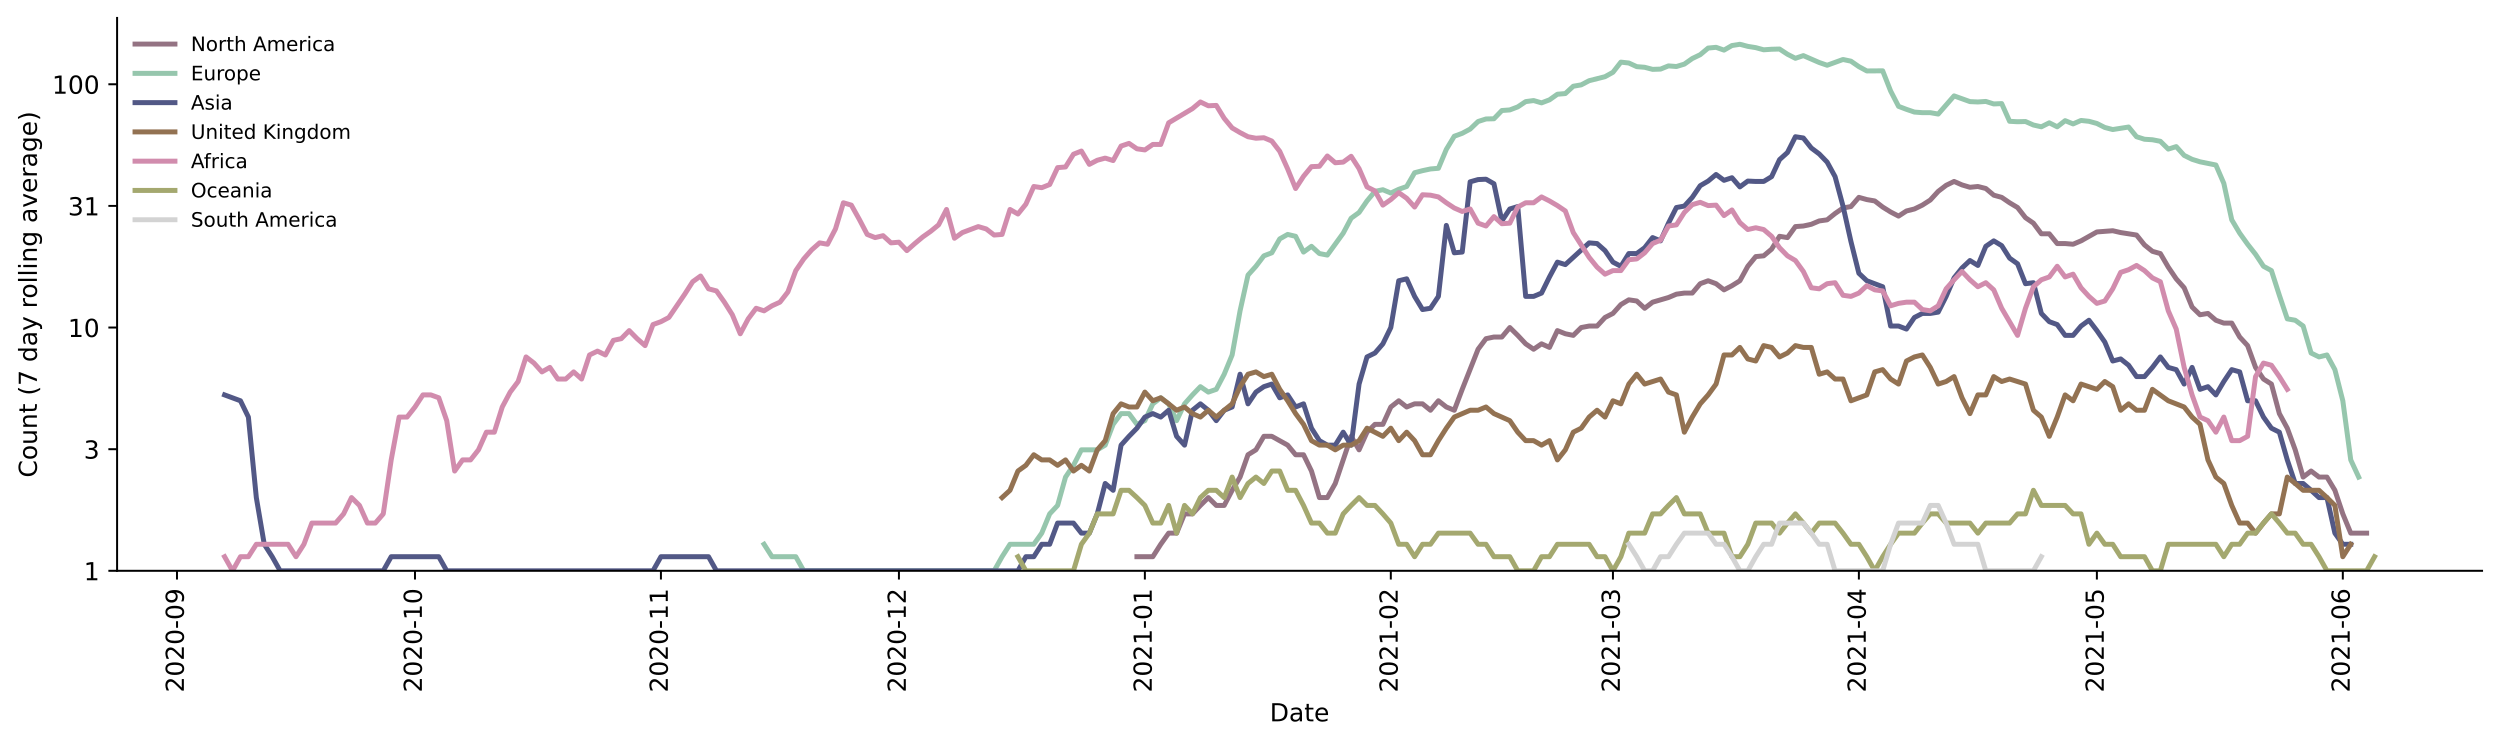 <?xml version="1.0" encoding="utf-8" standalone="no"?>
<!DOCTYPE svg PUBLIC "-//W3C//DTD SVG 1.1//EN"
  "http://www.w3.org/Graphics/SVG/1.1/DTD/svg11.dtd">
<!-- Created with matplotlib (https://matplotlib.org/) -->
<svg height="298.621pt" version="1.1" viewBox="0 0 1002.766 298.621" width="1002.766pt" xmlns="http://www.w3.org/2000/svg" xmlns:xlink="http://www.w3.org/1999/xlink">
 <defs>
  <style type="text/css">*{stroke-linecap:butt;stroke-linejoin:round;}</style>
 </defs>
 <g id="figure_1">
  <g id="patch_1">
   <path d="M 0 298.621 
L 1002.766 298.621 
L 1002.766 0 
L 0 0 
z
" style="fill:#ffffff;"/>
  </g>
  <g id="axes_1">
   <g id="patch_2">
    <path d="M 46.966 228.96 
L 995.566 228.96 
L 995.566 7.2 
L 46.966 7.2 
z
" style="fill:#ffffff;"/>
   </g>
   <g id="matplotlib.axis_1">
    <g id="xtick_1">
     <g id="line2d_1">
      <defs>
       <path d="M 0 0 
L 0 3.5 
" id="m58b256bfa3" style="stroke:#000000;stroke-width:0.8;"/>
      </defs>
      <g>
       <use style="stroke:#000000;stroke-width:0.8;" x="70.991" xlink:href="#m58b256bfa3" y="228.96"/>
      </g>
     </g>
     <g id="text_1">
      <!-- 2020-09 -->
      <g transform="translate(73.75 277.743)rotate(-90)scale(0.1 -0.1)">
       <defs>
        <path d="M 19.188 8.297 
L 53.609 8.297 
L 53.609 0 
L 7.328 0 
L 7.328 8.297 
Q 12.938 14.109 22.625 23.891 
Q 32.328 33.688 34.812 36.531 
Q 39.547 41.844 41.422 45.531 
Q 43.312 49.219 43.312 52.781 
Q 43.312 58.594 39.234 62.25 
Q 35.156 65.922 28.609 65.922 
Q 23.969 65.922 18.812 64.312 
Q 13.672 62.703 7.812 59.422 
L 7.812 69.391 
Q 13.766 71.781 18.938 73 
Q 24.125 74.219 28.422 74.219 
Q 39.75 74.219 46.484 68.547 
Q 53.219 62.891 53.219 53.422 
Q 53.219 48.922 51.531 44.891 
Q 49.859 40.875 45.406 35.406 
Q 44.188 33.984 37.641 27.219 
Q 31.109 20.453 19.188 8.297 
z
" id="DejaVuSans-50"/>
        <path d="M 31.781 66.406 
Q 24.172 66.406 20.328 58.906 
Q 16.5 51.422 16.5 36.375 
Q 16.5 21.391 20.328 13.891 
Q 24.172 6.391 31.781 6.391 
Q 39.453 6.391 43.281 13.891 
Q 47.125 21.391 47.125 36.375 
Q 47.125 51.422 43.281 58.906 
Q 39.453 66.406 31.781 66.406 
z
M 31.781 74.219 
Q 44.047 74.219 50.516 64.516 
Q 56.984 54.828 56.984 36.375 
Q 56.984 17.969 50.516 8.266 
Q 44.047 -1.422 31.781 -1.422 
Q 19.531 -1.422 13.062 8.266 
Q 6.594 17.969 6.594 36.375 
Q 6.594 54.828 13.062 64.516 
Q 19.531 74.219 31.781 74.219 
z
" id="DejaVuSans-48"/>
        <path d="M 4.891 31.391 
L 31.203 31.391 
L 31.203 23.391 
L 4.891 23.391 
z
" id="DejaVuSans-45"/>
        <path d="M 10.984 1.516 
L 10.984 10.5 
Q 14.703 8.734 18.5 7.812 
Q 22.312 6.891 25.984 6.891 
Q 35.75 6.891 40.891 13.453 
Q 46.047 20.016 46.781 33.406 
Q 43.953 29.203 39.594 26.953 
Q 35.25 24.703 29.984 24.703 
Q 19.047 24.703 12.672 31.312 
Q 6.297 37.938 6.297 49.422 
Q 6.297 60.641 12.938 67.422 
Q 19.578 74.219 30.609 74.219 
Q 43.266 74.219 49.922 64.516 
Q 56.594 54.828 56.594 36.375 
Q 56.594 19.141 48.406 8.859 
Q 40.234 -1.422 26.422 -1.422 
Q 22.703 -1.422 18.891 -0.688 
Q 15.094 0.047 10.984 1.516 
z
M 30.609 32.422 
Q 37.25 32.422 41.125 36.953 
Q 45.016 41.5 45.016 49.422 
Q 45.016 57.281 41.125 61.844 
Q 37.25 66.406 30.609 66.406 
Q 23.969 66.406 20.094 61.844 
Q 16.219 57.281 16.219 49.422 
Q 16.219 41.5 20.094 36.953 
Q 23.969 32.422 30.609 32.422 
z
" id="DejaVuSans-57"/>
       </defs>
       <use xlink:href="#DejaVuSans-50"/>
       <use x="63.623" xlink:href="#DejaVuSans-48"/>
       <use x="127.246" xlink:href="#DejaVuSans-50"/>
       <use x="190.869" xlink:href="#DejaVuSans-48"/>
       <use x="254.492" xlink:href="#DejaVuSans-45"/>
       <use x="290.576" xlink:href="#DejaVuSans-48"/>
       <use x="354.199" xlink:href="#DejaVuSans-57"/>
      </g>
     </g>
    </g>
    <g id="xtick_2">
     <g id="line2d_2">
      <g>
       <use style="stroke:#000000;stroke-width:0.8;" x="166.455" xlink:href="#m58b256bfa3" y="228.96"/>
      </g>
     </g>
     <g id="text_2">
      <!-- 2020-10 -->
      <g transform="translate(169.215 277.743)rotate(-90)scale(0.1 -0.1)">
       <defs>
        <path d="M 12.406 8.297 
L 28.516 8.297 
L 28.516 63.922 
L 10.984 60.406 
L 10.984 69.391 
L 28.422 72.906 
L 38.281 72.906 
L 38.281 8.297 
L 54.391 8.297 
L 54.391 0 
L 12.406 0 
z
" id="DejaVuSans-49"/>
       </defs>
       <use xlink:href="#DejaVuSans-50"/>
       <use x="63.623" xlink:href="#DejaVuSans-48"/>
       <use x="127.246" xlink:href="#DejaVuSans-50"/>
       <use x="190.869" xlink:href="#DejaVuSans-48"/>
       <use x="254.492" xlink:href="#DejaVuSans-45"/>
       <use x="290.576" xlink:href="#DejaVuSans-49"/>
       <use x="354.199" xlink:href="#DejaVuSans-48"/>
      </g>
     </g>
    </g>
    <g id="xtick_3">
     <g id="line2d_3">
      <g>
       <use style="stroke:#000000;stroke-width:0.8;" x="265.102" xlink:href="#m58b256bfa3" y="228.96"/>
      </g>
     </g>
     <g id="text_3">
      <!-- 2020-11 -->
      <g transform="translate(267.862 277.743)rotate(-90)scale(0.1 -0.1)">
       <use xlink:href="#DejaVuSans-50"/>
       <use x="63.623" xlink:href="#DejaVuSans-48"/>
       <use x="127.246" xlink:href="#DejaVuSans-50"/>
       <use x="190.869" xlink:href="#DejaVuSans-48"/>
       <use x="254.492" xlink:href="#DejaVuSans-45"/>
       <use x="290.576" xlink:href="#DejaVuSans-49"/>
       <use x="354.199" xlink:href="#DejaVuSans-49"/>
      </g>
     </g>
    </g>
    <g id="xtick_4">
     <g id="line2d_4">
      <g>
       <use style="stroke:#000000;stroke-width:0.8;" x="360.567" xlink:href="#m58b256bfa3" y="228.96"/>
      </g>
     </g>
     <g id="text_4">
      <!-- 2020-12 -->
      <g transform="translate(363.326 277.743)rotate(-90)scale(0.1 -0.1)">
       <use xlink:href="#DejaVuSans-50"/>
       <use x="63.623" xlink:href="#DejaVuSans-48"/>
       <use x="127.246" xlink:href="#DejaVuSans-50"/>
       <use x="190.869" xlink:href="#DejaVuSans-48"/>
       <use x="254.492" xlink:href="#DejaVuSans-45"/>
       <use x="290.576" xlink:href="#DejaVuSans-49"/>
       <use x="354.199" xlink:href="#DejaVuSans-50"/>
      </g>
     </g>
    </g>
    <g id="xtick_5">
     <g id="line2d_5">
      <g>
       <use style="stroke:#000000;stroke-width:0.8;" x="459.214" xlink:href="#m58b256bfa3" y="228.96"/>
      </g>
     </g>
     <g id="text_5">
      <!-- 2021-01 -->
      <g transform="translate(461.973 277.743)rotate(-90)scale(0.1 -0.1)">
       <use xlink:href="#DejaVuSans-50"/>
       <use x="63.623" xlink:href="#DejaVuSans-48"/>
       <use x="127.246" xlink:href="#DejaVuSans-50"/>
       <use x="190.869" xlink:href="#DejaVuSans-49"/>
       <use x="254.492" xlink:href="#DejaVuSans-45"/>
       <use x="290.576" xlink:href="#DejaVuSans-48"/>
       <use x="354.199" xlink:href="#DejaVuSans-49"/>
      </g>
     </g>
    </g>
    <g id="xtick_6">
     <g id="line2d_6">
      <g>
       <use style="stroke:#000000;stroke-width:0.8;" x="557.86" xlink:href="#m58b256bfa3" y="228.96"/>
      </g>
     </g>
     <g id="text_6">
      <!-- 2021-02 -->
      <g transform="translate(560.62 277.743)rotate(-90)scale(0.1 -0.1)">
       <use xlink:href="#DejaVuSans-50"/>
       <use x="63.623" xlink:href="#DejaVuSans-48"/>
       <use x="127.246" xlink:href="#DejaVuSans-50"/>
       <use x="190.869" xlink:href="#DejaVuSans-49"/>
       <use x="254.492" xlink:href="#DejaVuSans-45"/>
       <use x="290.576" xlink:href="#DejaVuSans-48"/>
       <use x="354.199" xlink:href="#DejaVuSans-50"/>
      </g>
     </g>
    </g>
    <g id="xtick_7">
     <g id="line2d_7">
      <g>
       <use style="stroke:#000000;stroke-width:0.8;" x="646.961" xlink:href="#m58b256bfa3" y="228.96"/>
      </g>
     </g>
     <g id="text_7">
      <!-- 2021-03 -->
      <g transform="translate(649.72 277.743)rotate(-90)scale(0.1 -0.1)">
       <defs>
        <path d="M 40.578 39.312 
Q 47.656 37.797 51.625 33 
Q 55.609 28.219 55.609 21.188 
Q 55.609 10.406 48.188 4.484 
Q 40.766 -1.422 27.094 -1.422 
Q 22.516 -1.422 17.656 -0.516 
Q 12.797 0.391 7.625 2.203 
L 7.625 11.719 
Q 11.719 9.328 16.594 8.109 
Q 21.484 6.891 26.812 6.891 
Q 36.078 6.891 40.938 10.547 
Q 45.797 14.203 45.797 21.188 
Q 45.797 27.641 41.281 31.266 
Q 36.766 34.906 28.719 34.906 
L 20.219 34.906 
L 20.219 43.016 
L 29.109 43.016 
Q 36.375 43.016 40.234 45.922 
Q 44.094 48.828 44.094 54.297 
Q 44.094 59.906 40.109 62.906 
Q 36.141 65.922 28.719 65.922 
Q 24.656 65.922 20.016 65.031 
Q 15.375 64.156 9.812 62.312 
L 9.812 71.094 
Q 15.438 72.656 20.344 73.438 
Q 25.25 74.219 29.594 74.219 
Q 40.828 74.219 47.359 69.109 
Q 53.906 64.016 53.906 55.328 
Q 53.906 49.266 50.438 45.094 
Q 46.969 40.922 40.578 39.312 
z
" id="DejaVuSans-51"/>
       </defs>
       <use xlink:href="#DejaVuSans-50"/>
       <use x="63.623" xlink:href="#DejaVuSans-48"/>
       <use x="127.246" xlink:href="#DejaVuSans-50"/>
       <use x="190.869" xlink:href="#DejaVuSans-49"/>
       <use x="254.492" xlink:href="#DejaVuSans-45"/>
       <use x="290.576" xlink:href="#DejaVuSans-48"/>
       <use x="354.199" xlink:href="#DejaVuSans-51"/>
      </g>
     </g>
    </g>
    <g id="xtick_8">
     <g id="line2d_8">
      <g>
       <use style="stroke:#000000;stroke-width:0.8;" x="745.607" xlink:href="#m58b256bfa3" y="228.96"/>
      </g>
     </g>
     <g id="text_8">
      <!-- 2021-04 -->
      <g transform="translate(748.367 277.743)rotate(-90)scale(0.1 -0.1)">
       <defs>
        <path d="M 37.797 64.312 
L 12.891 25.391 
L 37.797 25.391 
z
M 35.203 72.906 
L 47.609 72.906 
L 47.609 25.391 
L 58.016 25.391 
L 58.016 17.188 
L 47.609 17.188 
L 47.609 0 
L 37.797 0 
L 37.797 17.188 
L 4.891 17.188 
L 4.891 26.703 
z
" id="DejaVuSans-52"/>
       </defs>
       <use xlink:href="#DejaVuSans-50"/>
       <use x="63.623" xlink:href="#DejaVuSans-48"/>
       <use x="127.246" xlink:href="#DejaVuSans-50"/>
       <use x="190.869" xlink:href="#DejaVuSans-49"/>
       <use x="254.492" xlink:href="#DejaVuSans-45"/>
       <use x="290.576" xlink:href="#DejaVuSans-48"/>
       <use x="354.199" xlink:href="#DejaVuSans-52"/>
      </g>
     </g>
    </g>
    <g id="xtick_9">
     <g id="line2d_9">
      <g>
       <use style="stroke:#000000;stroke-width:0.8;" x="841.072" xlink:href="#m58b256bfa3" y="228.96"/>
      </g>
     </g>
     <g id="text_9">
      <!-- 2021-05 -->
      <g transform="translate(843.831 277.743)rotate(-90)scale(0.1 -0.1)">
       <defs>
        <path d="M 10.797 72.906 
L 49.516 72.906 
L 49.516 64.594 
L 19.828 64.594 
L 19.828 46.734 
Q 21.969 47.469 24.109 47.828 
Q 26.266 48.188 28.422 48.188 
Q 40.625 48.188 47.75 41.5 
Q 54.891 34.812 54.891 23.391 
Q 54.891 11.625 47.562 5.094 
Q 40.234 -1.422 26.906 -1.422 
Q 22.312 -1.422 17.547 -0.641 
Q 12.797 0.141 7.719 1.703 
L 7.719 11.625 
Q 12.109 9.234 16.797 8.062 
Q 21.484 6.891 26.703 6.891 
Q 35.156 6.891 40.078 11.328 
Q 45.016 15.766 45.016 23.391 
Q 45.016 31 40.078 35.438 
Q 35.156 39.891 26.703 39.891 
Q 22.75 39.891 18.812 39.016 
Q 14.891 38.141 10.797 36.281 
z
" id="DejaVuSans-53"/>
       </defs>
       <use xlink:href="#DejaVuSans-50"/>
       <use x="63.623" xlink:href="#DejaVuSans-48"/>
       <use x="127.246" xlink:href="#DejaVuSans-50"/>
       <use x="190.869" xlink:href="#DejaVuSans-49"/>
       <use x="254.492" xlink:href="#DejaVuSans-45"/>
       <use x="290.576" xlink:href="#DejaVuSans-48"/>
       <use x="354.199" xlink:href="#DejaVuSans-53"/>
      </g>
     </g>
    </g>
    <g id="xtick_10">
     <g id="line2d_10">
      <g>
       <use style="stroke:#000000;stroke-width:0.8;" x="939.719" xlink:href="#m58b256bfa3" y="228.96"/>
      </g>
     </g>
     <g id="text_10">
      <!-- 2021-06 -->
      <g transform="translate(942.478 277.743)rotate(-90)scale(0.1 -0.1)">
       <defs>
        <path d="M 33.016 40.375 
Q 26.375 40.375 22.484 35.828 
Q 18.609 31.297 18.609 23.391 
Q 18.609 15.531 22.484 10.953 
Q 26.375 6.391 33.016 6.391 
Q 39.656 6.391 43.531 10.953 
Q 47.406 15.531 47.406 23.391 
Q 47.406 31.297 43.531 35.828 
Q 39.656 40.375 33.016 40.375 
z
M 52.594 71.297 
L 52.594 62.312 
Q 48.875 64.062 45.094 64.984 
Q 41.312 65.922 37.594 65.922 
Q 27.828 65.922 22.672 59.328 
Q 17.531 52.734 16.797 39.406 
Q 19.672 43.656 24.016 45.922 
Q 28.375 48.188 33.594 48.188 
Q 44.578 48.188 50.953 41.516 
Q 57.328 34.859 57.328 23.391 
Q 57.328 12.156 50.688 5.359 
Q 44.047 -1.422 33.016 -1.422 
Q 20.359 -1.422 13.672 8.266 
Q 6.984 17.969 6.984 36.375 
Q 6.984 53.656 15.188 63.938 
Q 23.391 74.219 37.203 74.219 
Q 40.922 74.219 44.703 73.484 
Q 48.484 72.75 52.594 71.297 
z
" id="DejaVuSans-54"/>
       </defs>
       <use xlink:href="#DejaVuSans-50"/>
       <use x="63.623" xlink:href="#DejaVuSans-48"/>
       <use x="127.246" xlink:href="#DejaVuSans-50"/>
       <use x="190.869" xlink:href="#DejaVuSans-49"/>
       <use x="254.492" xlink:href="#DejaVuSans-45"/>
       <use x="290.576" xlink:href="#DejaVuSans-48"/>
       <use x="354.199" xlink:href="#DejaVuSans-54"/>
      </g>
     </g>
    </g>
    <g id="text_11">
     <!-- Date -->
     <g transform="translate(509.315 289.341)scale(0.1 -0.1)">
      <defs>
       <path d="M 19.672 64.797 
L 19.672 8.109 
L 31.594 8.109 
Q 46.688 8.109 53.688 14.938 
Q 60.688 21.781 60.688 36.531 
Q 60.688 51.172 53.688 57.984 
Q 46.688 64.797 31.594 64.797 
z
M 9.812 72.906 
L 30.078 72.906 
Q 51.266 72.906 61.172 64.094 
Q 71.094 55.281 71.094 36.531 
Q 71.094 17.672 61.125 8.828 
Q 51.172 0 30.078 0 
L 9.812 0 
z
" id="DejaVuSans-68"/>
       <path d="M 34.281 27.484 
Q 23.391 27.484 19.188 25 
Q 14.984 22.516 14.984 16.5 
Q 14.984 11.719 18.141 8.906 
Q 21.297 6.109 26.703 6.109 
Q 34.188 6.109 38.703 11.406 
Q 43.219 16.703 43.219 25.484 
L 43.219 27.484 
z
M 52.203 31.203 
L 52.203 0 
L 43.219 0 
L 43.219 8.297 
Q 40.141 3.328 35.547 0.953 
Q 30.953 -1.422 24.312 -1.422 
Q 15.922 -1.422 10.953 3.297 
Q 6 8.016 6 15.922 
Q 6 25.141 12.172 29.828 
Q 18.359 34.516 30.609 34.516 
L 43.219 34.516 
L 43.219 35.406 
Q 43.219 41.609 39.141 45 
Q 35.062 48.391 27.688 48.391 
Q 23 48.391 18.547 47.266 
Q 14.109 46.141 10.016 43.891 
L 10.016 52.203 
Q 14.938 54.109 19.578 55.047 
Q 24.219 56 28.609 56 
Q 40.484 56 46.344 49.844 
Q 52.203 43.703 52.203 31.203 
z
" id="DejaVuSans-97"/>
       <path d="M 18.312 70.219 
L 18.312 54.688 
L 36.812 54.688 
L 36.812 47.703 
L 18.312 47.703 
L 18.312 18.016 
Q 18.312 11.328 20.141 9.422 
Q 21.969 7.516 27.594 7.516 
L 36.812 7.516 
L 36.812 0 
L 27.594 0 
Q 17.188 0 13.234 3.875 
Q 9.281 7.766 9.281 18.016 
L 9.281 47.703 
L 2.688 47.703 
L 2.688 54.688 
L 9.281 54.688 
L 9.281 70.219 
z
" id="DejaVuSans-116"/>
       <path d="M 56.203 29.594 
L 56.203 25.203 
L 14.891 25.203 
Q 15.484 15.922 20.484 11.062 
Q 25.484 6.203 34.422 6.203 
Q 39.594 6.203 44.453 7.469 
Q 49.312 8.734 54.109 11.281 
L 54.109 2.781 
Q 49.266 0.734 44.188 -0.344 
Q 39.109 -1.422 33.891 -1.422 
Q 20.797 -1.422 13.156 6.188 
Q 5.516 13.812 5.516 26.812 
Q 5.516 40.234 12.766 48.109 
Q 20.016 56 32.328 56 
Q 43.359 56 49.781 48.891 
Q 56.203 41.797 56.203 29.594 
z
M 47.219 32.234 
Q 47.125 39.594 43.094 43.984 
Q 39.062 48.391 32.422 48.391 
Q 24.906 48.391 20.391 44.141 
Q 15.875 39.891 15.188 32.172 
z
" id="DejaVuSans-101"/>
      </defs>
      <use xlink:href="#DejaVuSans-68"/>
      <use x="77.002" xlink:href="#DejaVuSans-97"/>
      <use x="138.281" xlink:href="#DejaVuSans-116"/>
      <use x="177.49" xlink:href="#DejaVuSans-101"/>
     </g>
    </g>
   </g>
   <g id="matplotlib.axis_2">
    <g id="ytick_1">
     <g id="line2d_11">
      <defs>
       <path d="M 0 0 
L -3.5 0 
" id="m5862aa3d7d" style="stroke:#000000;stroke-width:0.8;"/>
      </defs>
      <g>
       <use style="stroke:#000000;stroke-width:0.8;" x="46.966" xlink:href="#m5862aa3d7d" y="228.96"/>
      </g>
     </g>
     <g id="text_12">
      <!-- 1 -->
      <g transform="translate(33.603 232.759)scale(0.1 -0.1)">
       <use xlink:href="#DejaVuSans-49"/>
      </g>
     </g>
    </g>
    <g id="ytick_2">
     <g id="line2d_12">
      <g>
       <use style="stroke:#000000;stroke-width:0.8;" x="46.966" xlink:href="#m5862aa3d7d" y="180.169"/>
      </g>
     </g>
     <g id="text_13">
      <!-- 3 -->
      <g transform="translate(33.603 183.969)scale(0.1 -0.1)">
       <use xlink:href="#DejaVuSans-51"/>
      </g>
     </g>
    </g>
    <g id="ytick_3">
     <g id="line2d_13">
      <g>
       <use style="stroke:#000000;stroke-width:0.8;" x="46.966" xlink:href="#m5862aa3d7d" y="131.379"/>
      </g>
     </g>
     <g id="text_14">
      <!-- 10 -->
      <g transform="translate(27.241 135.178)scale(0.1 -0.1)">
       <use xlink:href="#DejaVuSans-49"/>
       <use x="63.623" xlink:href="#DejaVuSans-48"/>
      </g>
     </g>
    </g>
    <g id="ytick_4">
     <g id="line2d_14">
      <g>
       <use style="stroke:#000000;stroke-width:0.8;" x="46.966" xlink:href="#m5862aa3d7d" y="82.588"/>
      </g>
     </g>
     <g id="text_15">
      <!-- 31 -->
      <g transform="translate(27.241 86.388)scale(0.1 -0.1)">
       <use xlink:href="#DejaVuSans-51"/>
       <use x="63.623" xlink:href="#DejaVuSans-49"/>
      </g>
     </g>
    </g>
    <g id="ytick_5">
     <g id="line2d_15">
      <g>
       <use style="stroke:#000000;stroke-width:0.8;" x="46.966" xlink:href="#m5862aa3d7d" y="33.798"/>
      </g>
     </g>
     <g id="text_16">
      <!-- 100 -->
      <g transform="translate(20.878 37.597)scale(0.1 -0.1)">
       <use xlink:href="#DejaVuSans-49"/>
       <use x="63.623" xlink:href="#DejaVuSans-48"/>
       <use x="127.246" xlink:href="#DejaVuSans-48"/>
      </g>
     </g>
    </g>
    <g id="text_17">
     <!-- Count (7 day rolling average) -->
     <g transform="translate(14.798 191.548)rotate(-90)scale(0.1 -0.1)">
      <defs>
       <path d="M 64.406 67.281 
L 64.406 56.891 
Q 59.422 61.531 53.781 63.812 
Q 48.141 66.109 41.797 66.109 
Q 29.297 66.109 22.656 58.469 
Q 16.016 50.828 16.016 36.375 
Q 16.016 21.969 22.656 14.328 
Q 29.297 6.688 41.797 6.688 
Q 48.141 6.688 53.781 8.984 
Q 59.422 11.281 64.406 15.922 
L 64.406 5.609 
Q 59.234 2.094 53.438 0.328 
Q 47.656 -1.422 41.219 -1.422 
Q 24.656 -1.422 15.125 8.703 
Q 5.609 18.844 5.609 36.375 
Q 5.609 53.953 15.125 64.078 
Q 24.656 74.219 41.219 74.219 
Q 47.75 74.219 53.531 72.484 
Q 59.328 70.75 64.406 67.281 
z
" id="DejaVuSans-67"/>
       <path d="M 30.609 48.391 
Q 23.391 48.391 19.188 42.75 
Q 14.984 37.109 14.984 27.297 
Q 14.984 17.484 19.156 11.844 
Q 23.344 6.203 30.609 6.203 
Q 37.797 6.203 41.984 11.859 
Q 46.188 17.531 46.188 27.297 
Q 46.188 37.016 41.984 42.703 
Q 37.797 48.391 30.609 48.391 
z
M 30.609 56 
Q 42.328 56 49.016 48.375 
Q 55.719 40.766 55.719 27.297 
Q 55.719 13.875 49.016 6.219 
Q 42.328 -1.422 30.609 -1.422 
Q 18.844 -1.422 12.172 6.219 
Q 5.516 13.875 5.516 27.297 
Q 5.516 40.766 12.172 48.375 
Q 18.844 56 30.609 56 
z
" id="DejaVuSans-111"/>
       <path d="M 8.5 21.578 
L 8.5 54.688 
L 17.484 54.688 
L 17.484 21.922 
Q 17.484 14.156 20.5 10.266 
Q 23.531 6.391 29.594 6.391 
Q 36.859 6.391 41.078 11.031 
Q 45.312 15.672 45.312 23.688 
L 45.312 54.688 
L 54.297 54.688 
L 54.297 0 
L 45.312 0 
L 45.312 8.406 
Q 42.047 3.422 37.719 1 
Q 33.406 -1.422 27.688 -1.422 
Q 18.266 -1.422 13.375 4.438 
Q 8.5 10.297 8.5 21.578 
z
M 31.109 56 
z
" id="DejaVuSans-117"/>
       <path d="M 54.891 33.016 
L 54.891 0 
L 45.906 0 
L 45.906 32.719 
Q 45.906 40.484 42.875 44.328 
Q 39.844 48.188 33.797 48.188 
Q 26.516 48.188 22.312 43.547 
Q 18.109 38.922 18.109 30.906 
L 18.109 0 
L 9.078 0 
L 9.078 54.688 
L 18.109 54.688 
L 18.109 46.188 
Q 21.344 51.125 25.703 53.562 
Q 30.078 56 35.797 56 
Q 45.219 56 50.047 50.172 
Q 54.891 44.344 54.891 33.016 
z
" id="DejaVuSans-110"/>
       <path id="DejaVuSans-32"/>
       <path d="M 31 75.875 
Q 24.469 64.656 21.281 53.656 
Q 18.109 42.672 18.109 31.391 
Q 18.109 20.125 21.312 9.062 
Q 24.516 -2 31 -13.188 
L 23.188 -13.188 
Q 15.875 -1.703 12.234 9.375 
Q 8.594 20.453 8.594 31.391 
Q 8.594 42.281 12.203 53.312 
Q 15.828 64.359 23.188 75.875 
z
" id="DejaVuSans-40"/>
       <path d="M 8.203 72.906 
L 55.078 72.906 
L 55.078 68.703 
L 28.609 0 
L 18.312 0 
L 43.219 64.594 
L 8.203 64.594 
z
" id="DejaVuSans-55"/>
       <path d="M 45.406 46.391 
L 45.406 75.984 
L 54.391 75.984 
L 54.391 0 
L 45.406 0 
L 45.406 8.203 
Q 42.578 3.328 38.25 0.953 
Q 33.938 -1.422 27.875 -1.422 
Q 17.969 -1.422 11.734 6.484 
Q 5.516 14.406 5.516 27.297 
Q 5.516 40.188 11.734 48.094 
Q 17.969 56 27.875 56 
Q 33.938 56 38.25 53.625 
Q 42.578 51.266 45.406 46.391 
z
M 14.797 27.297 
Q 14.797 17.391 18.875 11.75 
Q 22.953 6.109 30.078 6.109 
Q 37.203 6.109 41.297 11.75 
Q 45.406 17.391 45.406 27.297 
Q 45.406 37.203 41.297 42.844 
Q 37.203 48.484 30.078 48.484 
Q 22.953 48.484 18.875 42.844 
Q 14.797 37.203 14.797 27.297 
z
" id="DejaVuSans-100"/>
       <path d="M 32.172 -5.078 
Q 28.375 -14.844 24.75 -17.812 
Q 21.141 -20.797 15.094 -20.797 
L 7.906 -20.797 
L 7.906 -13.281 
L 13.188 -13.281 
Q 16.891 -13.281 18.938 -11.516 
Q 21 -9.766 23.484 -3.219 
L 25.094 0.875 
L 2.984 54.688 
L 12.5 54.688 
L 29.594 11.922 
L 46.688 54.688 
L 56.203 54.688 
z
" id="DejaVuSans-121"/>
       <path d="M 41.109 46.297 
Q 39.594 47.172 37.812 47.578 
Q 36.031 48 33.891 48 
Q 26.266 48 22.188 43.047 
Q 18.109 38.094 18.109 28.812 
L 18.109 0 
L 9.078 0 
L 9.078 54.688 
L 18.109 54.688 
L 18.109 46.188 
Q 20.953 51.172 25.484 53.578 
Q 30.031 56 36.531 56 
Q 37.453 56 38.578 55.875 
Q 39.703 55.766 41.062 55.516 
z
" id="DejaVuSans-114"/>
       <path d="M 9.422 75.984 
L 18.406 75.984 
L 18.406 0 
L 9.422 0 
z
" id="DejaVuSans-108"/>
       <path d="M 9.422 54.688 
L 18.406 54.688 
L 18.406 0 
L 9.422 0 
z
M 9.422 75.984 
L 18.406 75.984 
L 18.406 64.594 
L 9.422 64.594 
z
" id="DejaVuSans-105"/>
       <path d="M 45.406 27.984 
Q 45.406 37.75 41.375 43.109 
Q 37.359 48.484 30.078 48.484 
Q 22.859 48.484 18.828 43.109 
Q 14.797 37.75 14.797 27.984 
Q 14.797 18.266 18.828 12.891 
Q 22.859 7.516 30.078 7.516 
Q 37.359 7.516 41.375 12.891 
Q 45.406 18.266 45.406 27.984 
z
M 54.391 6.781 
Q 54.391 -7.172 48.188 -13.984 
Q 42 -20.797 29.203 -20.797 
Q 24.469 -20.797 20.266 -20.094 
Q 16.062 -19.391 12.109 -17.922 
L 12.109 -9.188 
Q 16.062 -11.328 19.922 -12.344 
Q 23.781 -13.375 27.781 -13.375 
Q 36.625 -13.375 41.016 -8.766 
Q 45.406 -4.156 45.406 5.172 
L 45.406 9.625 
Q 42.625 4.781 38.281 2.391 
Q 33.938 0 27.875 0 
Q 17.828 0 11.672 7.656 
Q 5.516 15.328 5.516 27.984 
Q 5.516 40.672 11.672 48.328 
Q 17.828 56 27.875 56 
Q 33.938 56 38.281 53.609 
Q 42.625 51.219 45.406 46.391 
L 45.406 54.688 
L 54.391 54.688 
z
" id="DejaVuSans-103"/>
       <path d="M 2.984 54.688 
L 12.5 54.688 
L 29.594 8.797 
L 46.688 54.688 
L 56.203 54.688 
L 35.688 0 
L 23.484 0 
z
" id="DejaVuSans-118"/>
       <path d="M 8.016 75.875 
L 15.828 75.875 
Q 23.141 64.359 26.781 53.312 
Q 30.422 42.281 30.422 31.391 
Q 30.422 20.453 26.781 9.375 
Q 23.141 -1.703 15.828 -13.188 
L 8.016 -13.188 
Q 14.5 -2 17.703 9.062 
Q 20.906 20.125 20.906 31.391 
Q 20.906 42.672 17.703 53.656 
Q 14.5 64.656 8.016 75.875 
z
" id="DejaVuSans-41"/>
      </defs>
      <use xlink:href="#DejaVuSans-67"/>
      <use x="69.824" xlink:href="#DejaVuSans-111"/>
      <use x="131.006" xlink:href="#DejaVuSans-117"/>
      <use x="194.385" xlink:href="#DejaVuSans-110"/>
      <use x="257.764" xlink:href="#DejaVuSans-116"/>
      <use x="296.973" xlink:href="#DejaVuSans-32"/>
      <use x="328.76" xlink:href="#DejaVuSans-40"/>
      <use x="367.773" xlink:href="#DejaVuSans-55"/>
      <use x="431.396" xlink:href="#DejaVuSans-32"/>
      <use x="463.184" xlink:href="#DejaVuSans-100"/>
      <use x="526.66" xlink:href="#DejaVuSans-97"/>
      <use x="587.939" xlink:href="#DejaVuSans-121"/>
      <use x="647.119" xlink:href="#DejaVuSans-32"/>
      <use x="678.906" xlink:href="#DejaVuSans-114"/>
      <use x="717.77" xlink:href="#DejaVuSans-111"/>
      <use x="778.951" xlink:href="#DejaVuSans-108"/>
      <use x="806.734" xlink:href="#DejaVuSans-108"/>
      <use x="834.518" xlink:href="#DejaVuSans-105"/>
      <use x="862.301" xlink:href="#DejaVuSans-110"/>
      <use x="925.68" xlink:href="#DejaVuSans-103"/>
      <use x="989.156" xlink:href="#DejaVuSans-32"/>
      <use x="1020.943" xlink:href="#DejaVuSans-97"/>
      <use x="1082.223" xlink:href="#DejaVuSans-118"/>
      <use x="1141.402" xlink:href="#DejaVuSans-101"/>
      <use x="1202.926" xlink:href="#DejaVuSans-114"/>
      <use x="1244.039" xlink:href="#DejaVuSans-97"/>
      <use x="1305.318" xlink:href="#DejaVuSans-103"/>
      <use x="1368.795" xlink:href="#DejaVuSans-101"/>
      <use x="1430.318" xlink:href="#DejaVuSans-41"/>
     </g>
    </g>
   </g>
   <g id="line2d_16">
    <path clip-path="url(#p1f4a0b7996)" d="M 456.031 223.301 
L 462.396 223.301 
L 465.578 218.31 
L 468.76 213.844 
L 471.942 213.844 
L 475.124 206.118 
L 478.307 206.118 
L 481.489 202.726 
L 484.671 199.585 
L 487.853 202.726 
L 491.035 202.726 
L 494.217 196.661 
L 497.399 191.357 
L 500.582 182.402 
L 503.764 180.43 
L 506.946 175.013 
L 510.128 175.013 
L 516.492 178.547 
L 519.675 182.402 
L 522.857 182.402 
L 526.039 188.935 
L 529.221 199.585 
L 532.403 199.585 
L 535.585 193.926 
L 541.95 175.013 
L 545.132 180.43 
L 548.314 173.351 
L 551.496 170.21 
L 554.678 170.21 
L 557.86 163.247 
L 561.043 160.754 
L 564.225 163.247 
L 567.407 161.982 
L 570.589 161.982 
L 573.771 164.551 
L 576.953 160.754 
L 580.135 163.247 
L 583.318 164.551 
L 586.5 156.168 
L 592.864 140.085 
L 596.046 135.844 
L 599.228 135.177 
L 602.411 135.177 
L 605.593 131.379 
L 608.775 134.519 
L 611.957 137.912 
L 615.139 140.085 
L 618.321 137.912 
L 621.503 139.348 
L 624.686 132.607 
L 627.868 133.872 
L 631.05 134.519 
L 634.232 131.379 
L 637.414 130.778 
L 640.596 130.778 
L 643.779 127.34 
L 646.961 125.72 
L 650.143 122.165 
L 653.325 120.26 
L 656.507 120.728 
L 659.689 123.652 
L 662.871 121.202 
L 669.236 119.339 
L 672.418 117.993 
L 675.6 117.554 
L 678.782 117.554 
L 681.964 113.794 
L 685.147 112.611 
L 688.329 113.794 
L 691.511 116.263 
L 694.693 114.601 
L 697.875 112.611 
L 701.057 106.807 
L 704.239 102.922 
L 707.422 102.614 
L 710.604 99.936 
L 713.786 94.785 
L 716.968 95.299 
L 720.15 90.885 
L 723.332 90.653 
L 726.515 89.964 
L 729.697 88.619 
L 732.879 88.179 
L 736.061 85.636 
L 739.243 83.431 
L 742.425 82.849 
L 745.607 79.162 
L 748.79 80.054 
L 751.972 80.599 
L 755.154 83.042 
L 758.336 85.023 
L 761.518 86.677 
L 764.7 84.62 
L 767.883 83.824 
L 771.065 82.275 
L 774.247 80.235 
L 777.429 76.759 
L 780.611 74.328 
L 783.793 72.781 
L 786.975 74.17 
L 790.158 75.123 
L 793.34 74.803 
L 796.522 75.607 
L 799.704 78.288 
L 802.886 79.162 
L 806.068 81.336 
L 809.251 83.236 
L 812.433 87.314 
L 815.615 89.511 
L 818.797 93.776 
L 821.979 93.776 
L 825.161 97.691 
L 828.343 97.691 
L 831.526 97.965 
L 834.708 96.611 
L 841.072 93.035 
L 847.436 92.547 
L 850.619 93.28 
L 856.983 94.277 
L 860.165 98.241 
L 863.347 100.81 
L 866.529 101.702 
L 869.711 107.147 
L 872.894 111.841 
L 876.076 115.424 
L 879.258 123.151 
L 882.44 126.253 
L 885.622 125.72 
L 888.804 128.455 
L 891.987 129.6 
L 895.169 129.6 
L 898.351 135.177 
L 901.533 138.624 
L 904.715 147.368 
L 907.897 152.03 
L 911.079 154.048 
L 914.262 165.897 
L 917.444 171.752 
L 920.626 180.43 
L 923.808 191.357 
L 926.99 188.935 
L 930.172 191.357 
L 933.355 191.357 
L 936.537 196.661 
L 939.719 206.118 
L 942.901 213.844 
L 949.265 213.844 
L 949.265 213.844 
" style="fill:none;stroke:#947383;stroke-linecap:square;stroke-width:2;"/>
   </g>
   <g id="line2d_17">
    <path clip-path="url(#p1f4a0b7996)" d="M 306.47 218.31 
L 309.652 223.301 
L 319.199 223.301 
L 322.381 228.96 
L 398.753 228.96 
L 401.935 223.301 
L 405.117 218.31 
L 414.663 218.31 
L 417.846 213.844 
L 421.028 206.118 
L 424.21 202.726 
L 427.392 191.357 
L 430.574 186.643 
L 433.756 180.43 
L 440.121 180.43 
L 443.303 178.547 
L 446.485 170.21 
L 449.667 165.897 
L 452.849 165.897 
L 456.031 170.21 
L 459.214 168.723 
L 462.396 161.982 
L 465.578 159.56 
L 468.76 161.982 
L 471.942 168.723 
L 475.124 161.982 
L 478.307 158.399 
L 481.489 155.095 
L 484.671 157.269 
L 487.853 156.168 
L 491.035 150.103 
L 494.217 142.377 
L 497.399 124.674 
L 500.582 110.34 
L 503.764 106.807 
L 506.946 102.614 
L 510.128 101.403 
L 513.31 95.819 
L 516.492 94.026 
L 519.675 94.785 
L 522.857 101.105 
L 526.039 98.799 
L 529.221 101.702 
L 532.403 102.308 
L 538.767 93.527 
L 541.95 87.529 
L 545.132 85.226 
L 548.314 80.599 
L 551.496 76.759 
L 554.678 76.097 
L 557.86 77.432 
L 561.043 75.933 
L 564.225 74.803 
L 567.407 69.284 
L 570.589 68.453 
L 573.771 67.772 
L 576.953 67.503 
L 580.135 59.911 
L 583.318 54.646 
L 586.5 53.475 
L 589.682 51.775 
L 592.864 48.741 
L 596.046 47.719 
L 599.228 47.635 
L 602.411 44.327 
L 605.593 44.095 
L 608.775 42.878 
L 611.957 40.756 
L 615.139 40.33 
L 618.321 41.259 
L 621.503 40.049 
L 624.686 37.795 
L 627.868 37.529 
L 631.05 34.592 
L 634.232 34.041 
L 637.414 32.369 
L 643.779 30.761 
L 646.961 28.995 
L 650.143 24.926 
L 653.325 25.272 
L 656.507 26.732 
L 659.689 26.989 
L 662.871 27.822 
L 666.054 27.717 
L 669.236 26.426 
L 672.418 26.681 
L 675.6 25.719 
L 678.782 23.478 
L 681.964 21.94 
L 685.147 19.28 
L 688.329 18.98 
L 691.511 20.104 
L 694.693 18.261 
L 697.875 17.76 
L 701.057 18.598 
L 704.239 19.108 
L 707.422 19.973 
L 710.604 19.755 
L 713.786 19.668 
L 716.968 21.758 
L 720.15 23.383 
L 723.332 22.308 
L 729.697 25.074 
L 732.879 26.172 
L 739.243 23.86 
L 742.425 24.535 
L 745.607 26.732 
L 748.79 28.458 
L 755.154 28.405 
L 758.336 36.484 
L 761.518 42.653 
L 764.7 43.864 
L 767.883 44.953 
L 771.065 45.19 
L 774.247 45.19 
L 777.429 45.748 
L 783.793 38.465 
L 790.158 40.756 
L 793.34 40.899 
L 796.522 40.685 
L 799.704 41.694 
L 802.886 41.549 
L 806.068 48.655 
L 809.251 48.827 
L 812.433 48.741 
L 815.615 50.142 
L 818.797 50.86 
L 821.979 49.261 
L 825.161 50.86 
L 828.343 48.397 
L 831.526 49.699 
L 834.708 48.312 
L 837.89 48.655 
L 841.072 49.523 
L 844.254 51.133 
L 847.436 51.961 
L 853.801 50.951 
L 856.983 54.845 
L 860.165 55.852 
L 863.347 56.056 
L 866.529 56.674 
L 869.711 59.799 
L 872.894 58.804 
L 876.076 62.333 
L 879.258 63.905 
L 882.44 64.903 
L 888.804 66.183 
L 891.987 73.547 
L 895.169 88.179 
L 898.351 93.527 
L 901.533 97.965 
L 904.715 102.004 
L 907.897 106.807 
L 911.079 108.537 
L 914.262 118.437 
L 917.444 127.894 
L 920.626 128.455 
L 923.808 130.778 
L 926.99 141.599 
L 930.172 143.169 
L 933.355 142.377 
L 936.537 148.26 
L 939.719 160.754 
L 942.901 184.47 
L 946.083 191.357 
L 946.083 191.357 
" style="fill:none;stroke:#96c6ad;stroke-linecap:square;stroke-width:2;"/>
   </g>
   <g id="line2d_18">
    <path clip-path="url(#p1f4a0b7996)" d="M 90.084 158.399 
L 96.448 160.754 
L 99.63 167.286 
L 102.812 199.585 
L 105.995 218.31 
L 109.177 223.301 
L 112.359 228.96 
L 153.727 228.96 
L 156.909 223.301 
L 176.002 223.301 
L 179.184 228.96 
L 261.92 228.96 
L 265.102 223.301 
L 284.195 223.301 
L 287.377 228.96 
L 408.299 228.96 
L 411.481 223.301 
L 414.663 223.301 
L 417.846 218.31 
L 421.028 218.31 
L 424.21 209.805 
L 430.574 209.805 
L 433.756 213.844 
L 436.939 213.844 
L 440.121 206.118 
L 443.303 193.926 
L 446.485 196.661 
L 449.667 178.547 
L 452.849 175.013 
L 456.031 171.752 
L 459.214 167.286 
L 462.396 165.897 
L 465.578 167.286 
L 468.76 164.551 
L 471.942 175.013 
L 475.124 178.547 
L 478.307 164.551 
L 481.489 161.982 
L 484.671 164.551 
L 487.853 168.723 
L 491.035 164.551 
L 494.217 163.247 
L 497.399 150.103 
L 500.582 161.982 
L 503.764 157.269 
L 506.946 155.095 
L 510.128 154.048 
L 513.31 159.56 
L 516.492 158.399 
L 519.675 163.247 
L 522.857 161.982 
L 526.039 171.752 
L 529.221 176.743 
L 532.403 178.547 
L 535.585 178.547 
L 538.767 173.351 
L 541.95 178.547 
L 545.132 154.048 
L 548.314 143.169 
L 551.496 141.599 
L 554.678 137.912 
L 557.86 131.379 
L 561.043 112.611 
L 564.225 111.841 
L 567.407 118.886 
L 570.589 124.16 
L 573.771 123.652 
L 576.953 118.886 
L 580.135 90.422 
L 583.318 101.403 
L 586.5 101.105 
L 589.682 72.933 
L 592.864 72.028 
L 596.046 71.879 
L 599.228 73.702 
L 602.411 88.619 
L 605.593 83.824 
L 608.775 82.849 
L 611.957 118.886 
L 615.139 118.886 
L 618.321 117.554 
L 621.503 111.084 
L 624.686 105.145 
L 627.868 106.134 
L 637.414 97.418 
L 640.596 97.691 
L 643.779 100.517 
L 646.961 105.145 
L 650.143 106.807 
L 653.325 101.702 
L 656.507 101.702 
L 659.689 99.364 
L 662.871 95.299 
L 666.054 96.611 
L 669.236 89.511 
L 672.418 83.236 
L 675.6 82.657 
L 678.782 79.162 
L 681.964 74.485 
L 685.147 72.629 
L 688.329 69.989 
L 691.511 72.328 
L 694.693 71.288 
L 697.875 74.963 
L 701.057 72.629 
L 704.239 72.781 
L 707.422 72.781 
L 710.604 70.851 
L 713.786 64.029 
L 716.968 61.163 
L 720.15 54.845 
L 723.332 55.345 
L 726.515 59.354 
L 729.697 61.744 
L 732.879 65.029 
L 736.061 70.851 
L 739.243 82.657 
L 742.425 96.878 
L 745.607 109.61 
L 748.79 112.611 
L 755.154 115.011 
L 758.336 130.778 
L 761.518 130.778 
L 764.7 131.989 
L 767.883 127.34 
L 771.065 125.72 
L 774.247 125.72 
L 777.429 125.193 
L 780.611 118.886 
L 783.793 111.461 
L 786.975 107.49 
L 790.158 104.498 
L 793.34 106.469 
L 796.522 98.799 
L 799.704 96.611 
L 802.886 98.519 
L 806.068 103.545 
L 809.251 105.802 
L 812.433 113.794 
L 815.615 113.396 
L 818.797 125.72 
L 821.979 129.024 
L 825.161 130.185 
L 828.343 134.519 
L 831.526 134.519 
L 834.708 130.778 
L 837.89 128.455 
L 841.072 132.607 
L 844.254 137.211 
L 847.436 144.799 
L 850.619 143.976 
L 853.801 146.494 
L 856.983 151.056 
L 860.165 151.056 
L 863.347 147.368 
L 866.529 143.169 
L 869.711 147.368 
L 872.894 148.26 
L 876.076 154.048 
L 879.258 147.368 
L 882.44 156.168 
L 885.622 155.095 
L 888.804 158.399 
L 891.987 153.027 
L 895.169 148.26 
L 898.351 149.172 
L 901.533 160.754 
L 904.715 160.754 
L 907.897 167.286 
L 911.079 171.752 
L 914.262 173.351 
L 917.444 184.47 
L 920.626 193.926 
L 923.808 193.926 
L 926.99 196.661 
L 930.172 199.585 
L 933.355 199.585 
L 936.537 213.844 
L 939.719 218.31 
L 942.901 218.31 
L 942.901 218.31 
" style="fill:none;stroke:#525886;stroke-linecap:square;stroke-width:2;"/>
   </g>
   <g id="line2d_19">
    <path clip-path="url(#p1f4a0b7996)" d="M 401.935 199.585 
L 405.117 196.661 
L 408.299 188.935 
L 411.481 186.643 
L 414.663 182.402 
L 417.846 184.47 
L 421.028 184.47 
L 424.21 186.643 
L 427.392 184.47 
L 430.574 188.935 
L 433.756 186.643 
L 436.939 188.935 
L 440.121 180.43 
L 443.303 176.743 
L 446.485 165.897 
L 449.667 161.982 
L 452.849 163.247 
L 456.031 163.247 
L 459.214 157.269 
L 462.396 160.754 
L 465.578 159.56 
L 468.76 161.982 
L 471.942 164.551 
L 475.124 163.247 
L 478.307 165.897 
L 481.489 167.286 
L 484.671 164.551 
L 487.853 167.286 
L 491.035 164.551 
L 494.217 161.982 
L 497.399 155.095 
L 500.582 150.103 
L 503.764 149.172 
L 506.946 151.056 
L 510.128 150.103 
L 513.31 156.168 
L 516.492 160.754 
L 519.675 165.897 
L 522.857 170.21 
L 526.039 176.743 
L 529.221 178.547 
L 532.403 178.547 
L 535.585 180.43 
L 538.767 178.547 
L 541.95 178.547 
L 545.132 176.743 
L 548.314 171.752 
L 554.678 175.013 
L 557.86 171.752 
L 561.043 176.743 
L 564.225 173.351 
L 567.407 176.743 
L 570.589 182.402 
L 573.771 182.402 
L 576.953 176.743 
L 580.135 171.752 
L 583.318 167.286 
L 589.682 164.551 
L 592.864 164.551 
L 596.046 163.247 
L 599.228 165.897 
L 605.593 168.723 
L 608.775 173.351 
L 611.957 176.743 
L 615.139 176.743 
L 618.321 178.547 
L 621.503 176.743 
L 624.686 184.47 
L 627.868 180.43 
L 631.05 173.351 
L 634.232 171.752 
L 637.414 167.286 
L 640.596 164.551 
L 643.779 167.286 
L 646.961 160.754 
L 650.143 161.982 
L 653.325 154.048 
L 656.507 150.103 
L 659.689 154.048 
L 666.054 152.03 
L 669.236 157.269 
L 672.418 158.399 
L 675.6 173.351 
L 678.782 167.286 
L 681.964 161.982 
L 685.147 158.399 
L 688.329 154.048 
L 691.511 142.377 
L 694.693 142.377 
L 697.875 139.348 
L 701.057 143.976 
L 704.239 144.799 
L 707.422 138.624 
L 710.604 139.348 
L 713.786 143.169 
L 716.968 141.599 
L 720.15 138.624 
L 723.332 139.348 
L 726.515 139.348 
L 729.697 150.103 
L 732.879 149.172 
L 736.061 152.03 
L 739.243 152.03 
L 742.425 160.754 
L 748.79 158.399 
L 751.972 149.172 
L 755.154 148.26 
L 758.336 152.03 
L 761.518 154.048 
L 764.7 144.799 
L 767.883 143.169 
L 771.065 142.377 
L 774.247 147.368 
L 777.429 154.048 
L 780.611 153.027 
L 783.793 151.056 
L 786.975 159.56 
L 790.158 165.897 
L 793.34 158.399 
L 796.522 158.399 
L 799.704 151.056 
L 802.886 153.027 
L 806.068 152.03 
L 812.433 154.048 
L 815.615 164.551 
L 818.797 167.286 
L 821.979 175.013 
L 825.161 167.286 
L 828.343 158.399 
L 831.526 160.754 
L 834.708 154.048 
L 841.072 156.168 
L 844.254 153.027 
L 847.436 155.095 
L 850.619 164.551 
L 853.801 161.982 
L 856.983 164.551 
L 860.165 164.551 
L 863.347 156.168 
L 869.711 160.754 
L 876.076 163.247 
L 879.258 167.286 
L 882.44 170.21 
L 885.622 184.47 
L 888.804 191.357 
L 891.987 193.926 
L 895.169 202.726 
L 898.351 209.805 
L 901.533 209.805 
L 904.715 213.844 
L 907.897 209.805 
L 911.079 206.118 
L 914.262 206.118 
L 917.444 191.357 
L 920.626 193.926 
L 923.808 196.661 
L 930.172 196.661 
L 933.355 199.585 
L 936.537 202.726 
L 939.719 223.301 
L 942.901 218.31 
L 942.901 218.31 
" style="fill:none;stroke:#937252;stroke-linecap:square;stroke-width:2;"/>
   </g>
   <g id="line2d_20">
    <path clip-path="url(#p1f4a0b7996)" d="M 90.084 223.301 
L 93.266 228.96 
L 96.448 223.301 
L 99.63 223.301 
L 102.812 218.31 
L 115.541 218.31 
L 118.723 223.301 
L 121.905 218.31 
L 125.087 209.805 
L 134.634 209.805 
L 137.816 206.118 
L 140.998 199.585 
L 144.18 202.726 
L 147.363 209.805 
L 150.545 209.805 
L 153.727 206.118 
L 156.909 184.47 
L 160.091 167.286 
L 163.273 167.286 
L 166.455 163.247 
L 169.638 158.399 
L 172.82 158.399 
L 176.002 159.56 
L 179.184 168.723 
L 182.366 188.935 
L 185.548 184.47 
L 188.731 184.47 
L 191.913 180.43 
L 195.095 173.351 
L 198.277 173.351 
L 201.459 163.247 
L 204.641 157.269 
L 207.823 153.027 
L 211.006 143.169 
L 214.188 145.638 
L 217.37 149.172 
L 220.552 147.368 
L 223.734 152.03 
L 226.916 152.03 
L 230.099 149.172 
L 233.281 152.03 
L 236.463 142.377 
L 239.645 140.835 
L 242.827 142.377 
L 246.009 136.522 
L 249.191 135.844 
L 252.374 132.607 
L 255.556 135.844 
L 258.738 138.624 
L 261.92 130.185 
L 265.102 129.024 
L 268.284 127.34 
L 274.649 117.993 
L 277.831 113.002 
L 281.013 110.711 
L 284.195 115.842 
L 287.377 116.689 
L 290.559 121.202 
L 293.742 126.253 
L 296.924 133.872 
L 300.106 127.894 
L 303.288 123.652 
L 306.47 124.674 
L 309.652 122.655 
L 312.835 121.202 
L 316.017 117.12 
L 319.199 108.537 
L 322.381 103.86 
L 325.563 100.226 
L 328.745 97.418 
L 331.927 97.965 
L 335.11 91.827 
L 338.292 81.336 
L 341.474 82.275 
L 344.656 87.961 
L 347.838 94.026 
L 351.02 95.299 
L 354.203 94.53 
L 357.385 97.418 
L 360.567 97.147 
L 363.749 100.517 
L 366.931 97.691 
L 370.113 95.041 
L 373.295 92.79 
L 376.478 90.192 
L 379.66 84.021 
L 382.842 95.558 
L 386.024 93.28 
L 392.388 90.885 
L 395.571 91.827 
L 398.753 94.277 
L 401.935 94.026 
L 405.117 84.021 
L 408.299 85.842 
L 411.481 81.897 
L 414.663 74.803 
L 417.846 75.284 
L 421.028 74.014 
L 424.21 67.236 
L 427.392 66.97 
L 430.574 61.861 
L 433.756 60.589 
L 436.939 65.924 
L 440.121 64.277 
L 443.303 63.415 
L 446.485 64.401 
L 449.667 58.587 
L 452.849 57.514 
L 456.031 59.687 
L 459.214 60.136 
L 462.396 57.94 
L 465.578 57.94 
L 468.76 49.261 
L 478.307 43.558 
L 481.489 40.899 
L 484.671 42.43 
L 487.853 42.282 
L 491.035 47.468 
L 494.217 51.315 
L 497.399 53.187 
L 500.582 54.845 
L 503.764 55.446 
L 506.946 55.245 
L 510.128 56.571 
L 513.31 60.703 
L 516.492 67.772 
L 519.675 75.607 
L 522.857 70.706 
L 526.039 66.838 
L 529.221 66.706 
L 532.403 62.571 
L 535.585 65.283 
L 538.767 65.029 
L 541.95 62.691 
L 545.132 67.638 
L 548.314 74.963 
L 551.496 76.593 
L 554.678 82.275 
L 557.86 80.054 
L 561.043 77.263 
L 564.225 79.517 
L 567.407 83.042 
L 570.589 78.115 
L 573.771 78.288 
L 576.953 78.986 
L 580.135 81.336 
L 583.318 83.431 
L 586.5 84.821 
L 589.682 83.824 
L 592.864 89.511 
L 596.046 90.653 
L 599.228 86.889 
L 602.411 89.737 
L 605.593 89.511 
L 608.775 83.042 
L 611.957 81.336 
L 615.139 81.336 
L 618.321 78.986 
L 621.503 80.599 
L 624.686 82.466 
L 627.868 84.62 
L 631.05 93.28 
L 637.414 103.232 
L 640.596 107.147 
L 643.779 109.973 
L 646.961 108.537 
L 650.143 108.537 
L 653.325 104.178 
L 656.507 103.86 
L 659.689 101.403 
L 662.871 97.691 
L 666.054 96.345 
L 669.236 90.653 
L 672.418 90.192 
L 675.6 85.226 
L 678.782 82.086 
L 681.964 81.15 
L 685.147 82.466 
L 688.329 82.275 
L 691.511 86.467 
L 694.693 84.22 
L 697.875 89.286 
L 701.057 92.066 
L 704.239 91.354 
L 707.422 92.066 
L 710.604 94.785 
L 713.786 99.364 
L 716.968 102.614 
L 720.15 104.498 
L 723.332 108.891 
L 726.515 115.424 
L 729.697 115.842 
L 732.879 113.794 
L 736.061 113.396 
L 739.243 118.437 
L 742.425 118.886 
L 745.607 117.554 
L 748.79 114.601 
L 751.972 116.263 
L 755.154 116.689 
L 758.336 122.655 
L 761.518 121.681 
L 764.7 121.202 
L 767.883 121.202 
L 771.065 124.16 
L 774.247 124.674 
L 777.429 122.655 
L 780.611 115.842 
L 783.793 112.224 
L 786.975 108.891 
L 790.158 112.224 
L 793.34 115.011 
L 796.522 113.396 
L 799.704 116.263 
L 802.886 123.652 
L 809.251 134.519 
L 812.433 123.652 
L 815.615 115.011 
L 818.797 112.224 
L 821.979 111.084 
L 825.161 106.807 
L 828.343 111.084 
L 831.526 109.973 
L 834.708 115.424 
L 837.89 118.886 
L 841.072 121.681 
L 844.254 120.728 
L 847.436 115.842 
L 850.619 109.249 
L 853.801 108.185 
L 856.983 106.469 
L 860.165 108.537 
L 863.347 111.461 
L 866.529 113.002 
L 869.711 124.674 
L 872.894 131.989 
L 876.076 147.368 
L 879.258 158.399 
L 882.44 167.286 
L 885.622 168.723 
L 888.804 173.351 
L 891.987 167.286 
L 895.169 176.743 
L 898.351 176.743 
L 901.533 175.013 
L 904.715 151.056 
L 907.897 145.638 
L 911.079 146.494 
L 914.262 151.056 
L 917.444 156.168 
L 917.444 156.168 
" style="fill:none;stroke:#d18cad;stroke-linecap:square;stroke-width:2;"/>
   </g>
   <g id="line2d_21">
    <path clip-path="url(#p1f4a0b7996)" d="M 408.299 223.301 
L 411.481 228.96 
L 430.574 228.96 
L 433.756 218.31 
L 436.939 213.844 
L 440.121 206.118 
L 446.485 206.118 
L 449.667 196.661 
L 452.849 196.661 
L 456.031 199.585 
L 459.214 202.726 
L 462.396 209.805 
L 465.578 209.805 
L 468.76 202.726 
L 471.942 213.844 
L 475.124 202.726 
L 478.307 206.118 
L 481.489 199.585 
L 484.671 196.661 
L 487.853 196.661 
L 491.035 199.585 
L 494.217 191.357 
L 497.399 199.585 
L 500.582 193.926 
L 503.764 191.357 
L 506.946 193.926 
L 510.128 188.935 
L 513.31 188.935 
L 516.492 196.661 
L 519.675 196.661 
L 522.857 202.726 
L 526.039 209.805 
L 529.221 209.805 
L 532.403 213.844 
L 535.585 213.844 
L 538.767 206.118 
L 541.95 202.726 
L 545.132 199.585 
L 548.314 202.726 
L 551.496 202.726 
L 554.678 206.118 
L 557.86 209.805 
L 561.043 218.31 
L 564.225 218.31 
L 567.407 223.301 
L 570.589 218.31 
L 573.771 218.31 
L 576.953 213.844 
L 589.682 213.844 
L 592.864 218.31 
L 596.046 218.31 
L 599.228 223.301 
L 605.593 223.301 
L 608.775 228.96 
L 615.139 228.96 
L 618.321 223.301 
L 621.503 223.301 
L 624.686 218.31 
L 637.414 218.31 
L 640.596 223.301 
L 643.779 223.301 
L 646.961 228.96 
L 650.143 223.301 
L 653.325 213.844 
L 659.689 213.844 
L 662.871 206.118 
L 666.054 206.118 
L 669.236 202.726 
L 672.418 199.585 
L 675.6 206.118 
L 681.964 206.118 
L 685.147 213.844 
L 691.511 213.844 
L 694.693 223.301 
L 697.875 223.301 
L 701.057 218.31 
L 704.239 209.805 
L 710.604 209.805 
L 713.786 213.844 
L 716.968 209.805 
L 720.15 206.118 
L 723.332 209.805 
L 726.515 213.844 
L 729.697 209.805 
L 736.061 209.805 
L 739.243 213.844 
L 742.425 218.31 
L 745.607 218.31 
L 748.79 223.301 
L 751.972 228.96 
L 755.154 223.301 
L 758.336 218.31 
L 761.518 213.844 
L 767.883 213.844 
L 771.065 209.805 
L 774.247 206.118 
L 777.429 206.118 
L 780.611 209.805 
L 790.158 209.805 
L 793.34 213.844 
L 796.522 209.805 
L 806.068 209.805 
L 809.251 206.118 
L 812.433 206.118 
L 815.615 196.661 
L 818.797 202.726 
L 828.343 202.726 
L 831.526 206.118 
L 834.708 206.118 
L 837.89 218.31 
L 841.072 213.844 
L 844.254 218.31 
L 847.436 218.31 
L 850.619 223.301 
L 860.165 223.301 
L 863.347 228.96 
L 866.529 228.96 
L 869.711 218.31 
L 888.804 218.31 
L 891.987 223.301 
L 895.169 218.31 
L 898.351 218.31 
L 901.533 213.844 
L 904.715 213.844 
L 907.897 209.805 
L 911.079 206.118 
L 914.262 209.805 
L 917.444 213.844 
L 920.626 213.844 
L 923.808 218.31 
L 926.99 218.31 
L 930.172 223.301 
L 933.355 228.96 
L 949.265 228.96 
L 952.447 223.301 
L 952.447 223.301 
" style="fill:none;stroke:#a4a86f;stroke-linecap:square;stroke-width:2;"/>
   </g>
   <g id="line2d_22">
    <path clip-path="url(#p1f4a0b7996)" d="M 653.325 218.31 
L 656.507 223.301 
L 659.689 228.96 
L 662.871 228.96 
L 666.054 223.301 
L 669.236 223.301 
L 672.418 218.31 
L 675.6 213.844 
L 678.782 213.844 
L 681.964 213.844 
L 685.147 213.844 
L 688.329 218.31 
L 691.511 218.31 
L 694.693 223.301 
L 697.875 228.96 
L 701.057 228.96 
L 704.239 223.301 
L 707.422 218.31 
L 710.604 218.31 
L 713.786 209.805 
L 716.968 209.805 
L 720.15 209.805 
L 723.332 209.805 
L 726.515 213.844 
L 729.697 218.31 
L 732.879 218.31 
L 736.061 228.96 
L 739.243 228.96 
L 742.425 228.96 
L 745.607 228.96 
L 748.79 228.96 
L 751.972 228.96 
L 755.154 228.96 
L 758.336 218.31 
L 761.518 209.805 
L 764.7 209.805 
L 767.883 209.805 
L 771.065 209.805 
L 774.247 202.726 
L 777.429 202.726 
L 780.611 209.805 
L 783.793 218.31 
L 786.975 218.31 
L 790.158 218.31 
L 793.34 218.31 
L 796.522 228.96 
L 799.704 228.96 
L 802.886 228.96 
L 806.068 228.96 
L 809.251 228.96 
L 812.433 228.96 
L 815.615 228.96 
L 818.797 223.301 
" style="fill:none;stroke:#d3d3d3;stroke-linecap:square;stroke-width:2;"/>
   </g>
   <g id="patch_3">
    <path d="M 46.966 228.96 
L 46.966 7.2 
" style="fill:none;stroke:#000000;stroke-linecap:square;stroke-linejoin:miter;stroke-width:0.8;"/>
   </g>
   <g id="patch_4">
    <path d="M 46.966 228.96 
L 995.566 228.96 
" style="fill:none;stroke:#000000;stroke-linecap:square;stroke-linejoin:miter;stroke-width:0.8;"/>
   </g>
   <g id="legend_1">
    <g id="line2d_23">
     <path d="M 54.166 17.679 
L 70.166 17.679 
" style="fill:none;stroke:#947383;stroke-linecap:square;stroke-width:2;"/>
    </g>
    <g id="line2d_24"/>
    <g id="text_18">
     <!-- North America -->
     <g transform="translate(76.566 20.479)scale(0.08 -0.08)">
      <defs>
       <path d="M 9.812 72.906 
L 23.094 72.906 
L 55.422 11.922 
L 55.422 72.906 
L 64.984 72.906 
L 64.984 0 
L 51.703 0 
L 19.391 60.984 
L 19.391 0 
L 9.812 0 
z
" id="DejaVuSans-78"/>
       <path d="M 54.891 33.016 
L 54.891 0 
L 45.906 0 
L 45.906 32.719 
Q 45.906 40.484 42.875 44.328 
Q 39.844 48.188 33.797 48.188 
Q 26.516 48.188 22.312 43.547 
Q 18.109 38.922 18.109 30.906 
L 18.109 0 
L 9.078 0 
L 9.078 75.984 
L 18.109 75.984 
L 18.109 46.188 
Q 21.344 51.125 25.703 53.562 
Q 30.078 56 35.797 56 
Q 45.219 56 50.047 50.172 
Q 54.891 44.344 54.891 33.016 
z
" id="DejaVuSans-104"/>
       <path d="M 34.188 63.188 
L 20.797 26.906 
L 47.609 26.906 
z
M 28.609 72.906 
L 39.797 72.906 
L 67.578 0 
L 57.328 0 
L 50.688 18.703 
L 17.828 18.703 
L 11.188 0 
L 0.781 0 
z
" id="DejaVuSans-65"/>
       <path d="M 52 44.188 
Q 55.375 50.25 60.062 53.125 
Q 64.75 56 71.094 56 
Q 79.641 56 84.281 50.016 
Q 88.922 44.047 88.922 33.016 
L 88.922 0 
L 79.891 0 
L 79.891 32.719 
Q 79.891 40.578 77.094 44.375 
Q 74.312 48.188 68.609 48.188 
Q 61.625 48.188 57.562 43.547 
Q 53.516 38.922 53.516 30.906 
L 53.516 0 
L 44.484 0 
L 44.484 32.719 
Q 44.484 40.625 41.703 44.406 
Q 38.922 48.188 33.109 48.188 
Q 26.219 48.188 22.156 43.531 
Q 18.109 38.875 18.109 30.906 
L 18.109 0 
L 9.078 0 
L 9.078 54.688 
L 18.109 54.688 
L 18.109 46.188 
Q 21.188 51.219 25.484 53.609 
Q 29.781 56 35.688 56 
Q 41.656 56 45.828 52.969 
Q 50 49.953 52 44.188 
z
" id="DejaVuSans-109"/>
       <path d="M 48.781 52.594 
L 48.781 44.188 
Q 44.969 46.297 41.141 47.344 
Q 37.312 48.391 33.406 48.391 
Q 24.656 48.391 19.812 42.844 
Q 14.984 37.312 14.984 27.297 
Q 14.984 17.281 19.812 11.734 
Q 24.656 6.203 33.406 6.203 
Q 37.312 6.203 41.141 7.25 
Q 44.969 8.297 48.781 10.406 
L 48.781 2.094 
Q 45.016 0.344 40.984 -0.531 
Q 36.969 -1.422 32.422 -1.422 
Q 20.062 -1.422 12.781 6.344 
Q 5.516 14.109 5.516 27.297 
Q 5.516 40.672 12.859 48.328 
Q 20.219 56 33.016 56 
Q 37.156 56 41.109 55.141 
Q 45.062 54.297 48.781 52.594 
z
" id="DejaVuSans-99"/>
      </defs>
      <use xlink:href="#DejaVuSans-78"/>
      <use x="74.805" xlink:href="#DejaVuSans-111"/>
      <use x="135.986" xlink:href="#DejaVuSans-114"/>
      <use x="177.1" xlink:href="#DejaVuSans-116"/>
      <use x="216.309" xlink:href="#DejaVuSans-104"/>
      <use x="279.688" xlink:href="#DejaVuSans-32"/>
      <use x="311.475" xlink:href="#DejaVuSans-65"/>
      <use x="379.883" xlink:href="#DejaVuSans-109"/>
      <use x="477.295" xlink:href="#DejaVuSans-101"/>
      <use x="538.818" xlink:href="#DejaVuSans-114"/>
      <use x="579.932" xlink:href="#DejaVuSans-105"/>
      <use x="607.715" xlink:href="#DejaVuSans-99"/>
      <use x="662.695" xlink:href="#DejaVuSans-97"/>
     </g>
    </g>
    <g id="line2d_25">
     <path d="M 54.166 29.421 
L 70.166 29.421 
" style="fill:none;stroke:#96c6ad;stroke-linecap:square;stroke-width:2;"/>
    </g>
    <g id="line2d_26"/>
    <g id="text_19">
     <!-- Europe -->
     <g transform="translate(76.566 32.221)scale(0.08 -0.08)">
      <defs>
       <path d="M 9.812 72.906 
L 55.906 72.906 
L 55.906 64.594 
L 19.672 64.594 
L 19.672 43.016 
L 54.391 43.016 
L 54.391 34.719 
L 19.672 34.719 
L 19.672 8.297 
L 56.781 8.297 
L 56.781 0 
L 9.812 0 
z
" id="DejaVuSans-69"/>
       <path d="M 18.109 8.203 
L 18.109 -20.797 
L 9.078 -20.797 
L 9.078 54.688 
L 18.109 54.688 
L 18.109 46.391 
Q 20.953 51.266 25.266 53.625 
Q 29.594 56 35.594 56 
Q 45.562 56 51.781 48.094 
Q 58.016 40.188 58.016 27.297 
Q 58.016 14.406 51.781 6.484 
Q 45.562 -1.422 35.594 -1.422 
Q 29.594 -1.422 25.266 0.953 
Q 20.953 3.328 18.109 8.203 
z
M 48.688 27.297 
Q 48.688 37.203 44.609 42.844 
Q 40.531 48.484 33.406 48.484 
Q 26.266 48.484 22.188 42.844 
Q 18.109 37.203 18.109 27.297 
Q 18.109 17.391 22.188 11.75 
Q 26.266 6.109 33.406 6.109 
Q 40.531 6.109 44.609 11.75 
Q 48.688 17.391 48.688 27.297 
z
" id="DejaVuSans-112"/>
      </defs>
      <use xlink:href="#DejaVuSans-69"/>
      <use x="63.184" xlink:href="#DejaVuSans-117"/>
      <use x="126.562" xlink:href="#DejaVuSans-114"/>
      <use x="165.426" xlink:href="#DejaVuSans-111"/>
      <use x="226.607" xlink:href="#DejaVuSans-112"/>
      <use x="290.084" xlink:href="#DejaVuSans-101"/>
     </g>
    </g>
    <g id="line2d_27">
     <path d="M 54.166 41.164 
L 70.166 41.164 
" style="fill:none;stroke:#525886;stroke-linecap:square;stroke-width:2;"/>
    </g>
    <g id="line2d_28"/>
    <g id="text_20">
     <!-- Asia -->
     <g transform="translate(76.566 43.964)scale(0.08 -0.08)">
      <defs>
       <path d="M 44.281 53.078 
L 44.281 44.578 
Q 40.484 46.531 36.375 47.5 
Q 32.281 48.484 27.875 48.484 
Q 21.188 48.484 17.844 46.438 
Q 14.5 44.391 14.5 40.281 
Q 14.5 37.156 16.891 35.375 
Q 19.281 33.594 26.516 31.984 
L 29.594 31.297 
Q 39.156 29.25 43.188 25.516 
Q 47.219 21.781 47.219 15.094 
Q 47.219 7.469 41.188 3.016 
Q 35.156 -1.422 24.609 -1.422 
Q 20.219 -1.422 15.453 -0.562 
Q 10.688 0.297 5.422 2 
L 5.422 11.281 
Q 10.406 8.688 15.234 7.391 
Q 20.062 6.109 24.812 6.109 
Q 31.156 6.109 34.562 8.281 
Q 37.984 10.453 37.984 14.406 
Q 37.984 18.062 35.516 20.016 
Q 33.062 21.969 24.703 23.781 
L 21.578 24.516 
Q 13.234 26.266 9.516 29.906 
Q 5.812 33.547 5.812 39.891 
Q 5.812 47.609 11.281 51.797 
Q 16.75 56 26.812 56 
Q 31.781 56 36.172 55.266 
Q 40.578 54.547 44.281 53.078 
z
" id="DejaVuSans-115"/>
      </defs>
      <use xlink:href="#DejaVuSans-65"/>
      <use x="68.408" xlink:href="#DejaVuSans-115"/>
      <use x="120.508" xlink:href="#DejaVuSans-105"/>
      <use x="148.291" xlink:href="#DejaVuSans-97"/>
     </g>
    </g>
    <g id="line2d_29">
     <path d="M 54.166 52.906 
L 70.166 52.906 
" style="fill:none;stroke:#937252;stroke-linecap:square;stroke-width:2;"/>
    </g>
    <g id="line2d_30"/>
    <g id="text_21">
     <!-- United Kingdom -->
     <g transform="translate(76.566 55.706)scale(0.08 -0.08)">
      <defs>
       <path d="M 8.688 72.906 
L 18.609 72.906 
L 18.609 28.609 
Q 18.609 16.891 22.844 11.734 
Q 27.094 6.594 36.625 6.594 
Q 46.094 6.594 50.344 11.734 
Q 54.594 16.891 54.594 28.609 
L 54.594 72.906 
L 64.5 72.906 
L 64.5 27.391 
Q 64.5 13.141 57.438 5.859 
Q 50.391 -1.422 36.625 -1.422 
Q 22.797 -1.422 15.734 5.859 
Q 8.688 13.141 8.688 27.391 
z
" id="DejaVuSans-85"/>
       <path d="M 9.812 72.906 
L 19.672 72.906 
L 19.672 42.094 
L 52.391 72.906 
L 65.094 72.906 
L 28.906 38.922 
L 67.672 0 
L 54.688 0 
L 19.672 35.109 
L 19.672 0 
L 9.812 0 
z
" id="DejaVuSans-75"/>
      </defs>
      <use xlink:href="#DejaVuSans-85"/>
      <use x="73.193" xlink:href="#DejaVuSans-110"/>
      <use x="136.572" xlink:href="#DejaVuSans-105"/>
      <use x="164.355" xlink:href="#DejaVuSans-116"/>
      <use x="203.564" xlink:href="#DejaVuSans-101"/>
      <use x="265.088" xlink:href="#DejaVuSans-100"/>
      <use x="328.564" xlink:href="#DejaVuSans-32"/>
      <use x="360.352" xlink:href="#DejaVuSans-75"/>
      <use x="425.928" xlink:href="#DejaVuSans-105"/>
      <use x="453.711" xlink:href="#DejaVuSans-110"/>
      <use x="517.09" xlink:href="#DejaVuSans-103"/>
      <use x="580.566" xlink:href="#DejaVuSans-100"/>
      <use x="644.043" xlink:href="#DejaVuSans-111"/>
      <use x="705.225" xlink:href="#DejaVuSans-109"/>
     </g>
    </g>
    <g id="line2d_31">
     <path d="M 54.166 64.649 
L 70.166 64.649 
" style="fill:none;stroke:#d18cad;stroke-linecap:square;stroke-width:2;"/>
    </g>
    <g id="line2d_32"/>
    <g id="text_22">
     <!-- Africa -->
     <g transform="translate(76.566 67.449)scale(0.08 -0.08)">
      <defs>
       <path d="M 37.109 75.984 
L 37.109 68.5 
L 28.516 68.5 
Q 23.688 68.5 21.797 66.547 
Q 19.922 64.594 19.922 59.516 
L 19.922 54.688 
L 34.719 54.688 
L 34.719 47.703 
L 19.922 47.703 
L 19.922 0 
L 10.891 0 
L 10.891 47.703 
L 2.297 47.703 
L 2.297 54.688 
L 10.891 54.688 
L 10.891 58.5 
Q 10.891 67.625 15.141 71.797 
Q 19.391 75.984 28.609 75.984 
z
" id="DejaVuSans-102"/>
      </defs>
      <use xlink:href="#DejaVuSans-65"/>
      <use x="64.783" xlink:href="#DejaVuSans-102"/>
      <use x="99.988" xlink:href="#DejaVuSans-114"/>
      <use x="141.102" xlink:href="#DejaVuSans-105"/>
      <use x="168.885" xlink:href="#DejaVuSans-99"/>
      <use x="223.865" xlink:href="#DejaVuSans-97"/>
     </g>
    </g>
    <g id="line2d_33">
     <path d="M 54.166 76.391 
L 70.166 76.391 
" style="fill:none;stroke:#a4a86f;stroke-linecap:square;stroke-width:2;"/>
    </g>
    <g id="line2d_34"/>
    <g id="text_23">
     <!-- Oceania -->
     <g transform="translate(76.566 79.191)scale(0.08 -0.08)">
      <defs>
       <path d="M 39.406 66.219 
Q 28.656 66.219 22.328 58.203 
Q 16.016 50.203 16.016 36.375 
Q 16.016 22.609 22.328 14.594 
Q 28.656 6.594 39.406 6.594 
Q 50.141 6.594 56.422 14.594 
Q 62.703 22.609 62.703 36.375 
Q 62.703 50.203 56.422 58.203 
Q 50.141 66.219 39.406 66.219 
z
M 39.406 74.219 
Q 54.734 74.219 63.906 63.938 
Q 73.094 53.656 73.094 36.375 
Q 73.094 19.141 63.906 8.859 
Q 54.734 -1.422 39.406 -1.422 
Q 24.031 -1.422 14.812 8.828 
Q 5.609 19.094 5.609 36.375 
Q 5.609 53.656 14.812 63.938 
Q 24.031 74.219 39.406 74.219 
z
" id="DejaVuSans-79"/>
      </defs>
      <use xlink:href="#DejaVuSans-79"/>
      <use x="78.711" xlink:href="#DejaVuSans-99"/>
      <use x="133.691" xlink:href="#DejaVuSans-101"/>
      <use x="195.215" xlink:href="#DejaVuSans-97"/>
      <use x="256.494" xlink:href="#DejaVuSans-110"/>
      <use x="319.873" xlink:href="#DejaVuSans-105"/>
      <use x="347.656" xlink:href="#DejaVuSans-97"/>
     </g>
    </g>
    <g id="line2d_35">
     <path d="M 54.166 88.134 
L 70.166 88.134 
" style="fill:none;stroke:#d3d3d3;stroke-linecap:square;stroke-width:2;"/>
    </g>
    <g id="line2d_36"/>
    <g id="text_24">
     <!-- South America -->
     <g transform="translate(76.566 90.934)scale(0.08 -0.08)">
      <defs>
       <path d="M 53.516 70.516 
L 53.516 60.891 
Q 47.906 63.578 42.922 64.891 
Q 37.938 66.219 33.297 66.219 
Q 25.25 66.219 20.875 63.094 
Q 16.5 59.969 16.5 54.203 
Q 16.5 49.359 19.406 46.891 
Q 22.312 44.438 30.422 42.922 
L 36.375 41.703 
Q 47.406 39.594 52.656 34.297 
Q 57.906 29 57.906 20.125 
Q 57.906 9.516 50.797 4.047 
Q 43.703 -1.422 29.984 -1.422 
Q 24.812 -1.422 18.969 -0.25 
Q 13.141 0.922 6.891 3.219 
L 6.891 13.375 
Q 12.891 10.016 18.656 8.297 
Q 24.422 6.594 29.984 6.594 
Q 38.422 6.594 43.016 9.906 
Q 47.609 13.234 47.609 19.391 
Q 47.609 24.75 44.312 27.781 
Q 41.016 30.812 33.5 32.328 
L 27.484 33.5 
Q 16.453 35.688 11.516 40.375 
Q 6.594 45.062 6.594 53.422 
Q 6.594 63.094 13.406 68.656 
Q 20.219 74.219 32.172 74.219 
Q 37.312 74.219 42.625 73.281 
Q 47.953 72.359 53.516 70.516 
z
" id="DejaVuSans-83"/>
      </defs>
      <use xlink:href="#DejaVuSans-83"/>
      <use x="63.477" xlink:href="#DejaVuSans-111"/>
      <use x="124.658" xlink:href="#DejaVuSans-117"/>
      <use x="188.037" xlink:href="#DejaVuSans-116"/>
      <use x="227.246" xlink:href="#DejaVuSans-104"/>
      <use x="290.625" xlink:href="#DejaVuSans-32"/>
      <use x="322.412" xlink:href="#DejaVuSans-65"/>
      <use x="390.82" xlink:href="#DejaVuSans-109"/>
      <use x="488.232" xlink:href="#DejaVuSans-101"/>
      <use x="549.756" xlink:href="#DejaVuSans-114"/>
      <use x="590.869" xlink:href="#DejaVuSans-105"/>
      <use x="618.652" xlink:href="#DejaVuSans-99"/>
      <use x="673.633" xlink:href="#DejaVuSans-97"/>
     </g>
    </g>
   </g>
  </g>
 </g>
 <defs>
  <clipPath id="p1f4a0b7996">
   <rect height="221.76" width="948.6" x="46.966" y="7.2"/>
  </clipPath>
 </defs>
</svg>
